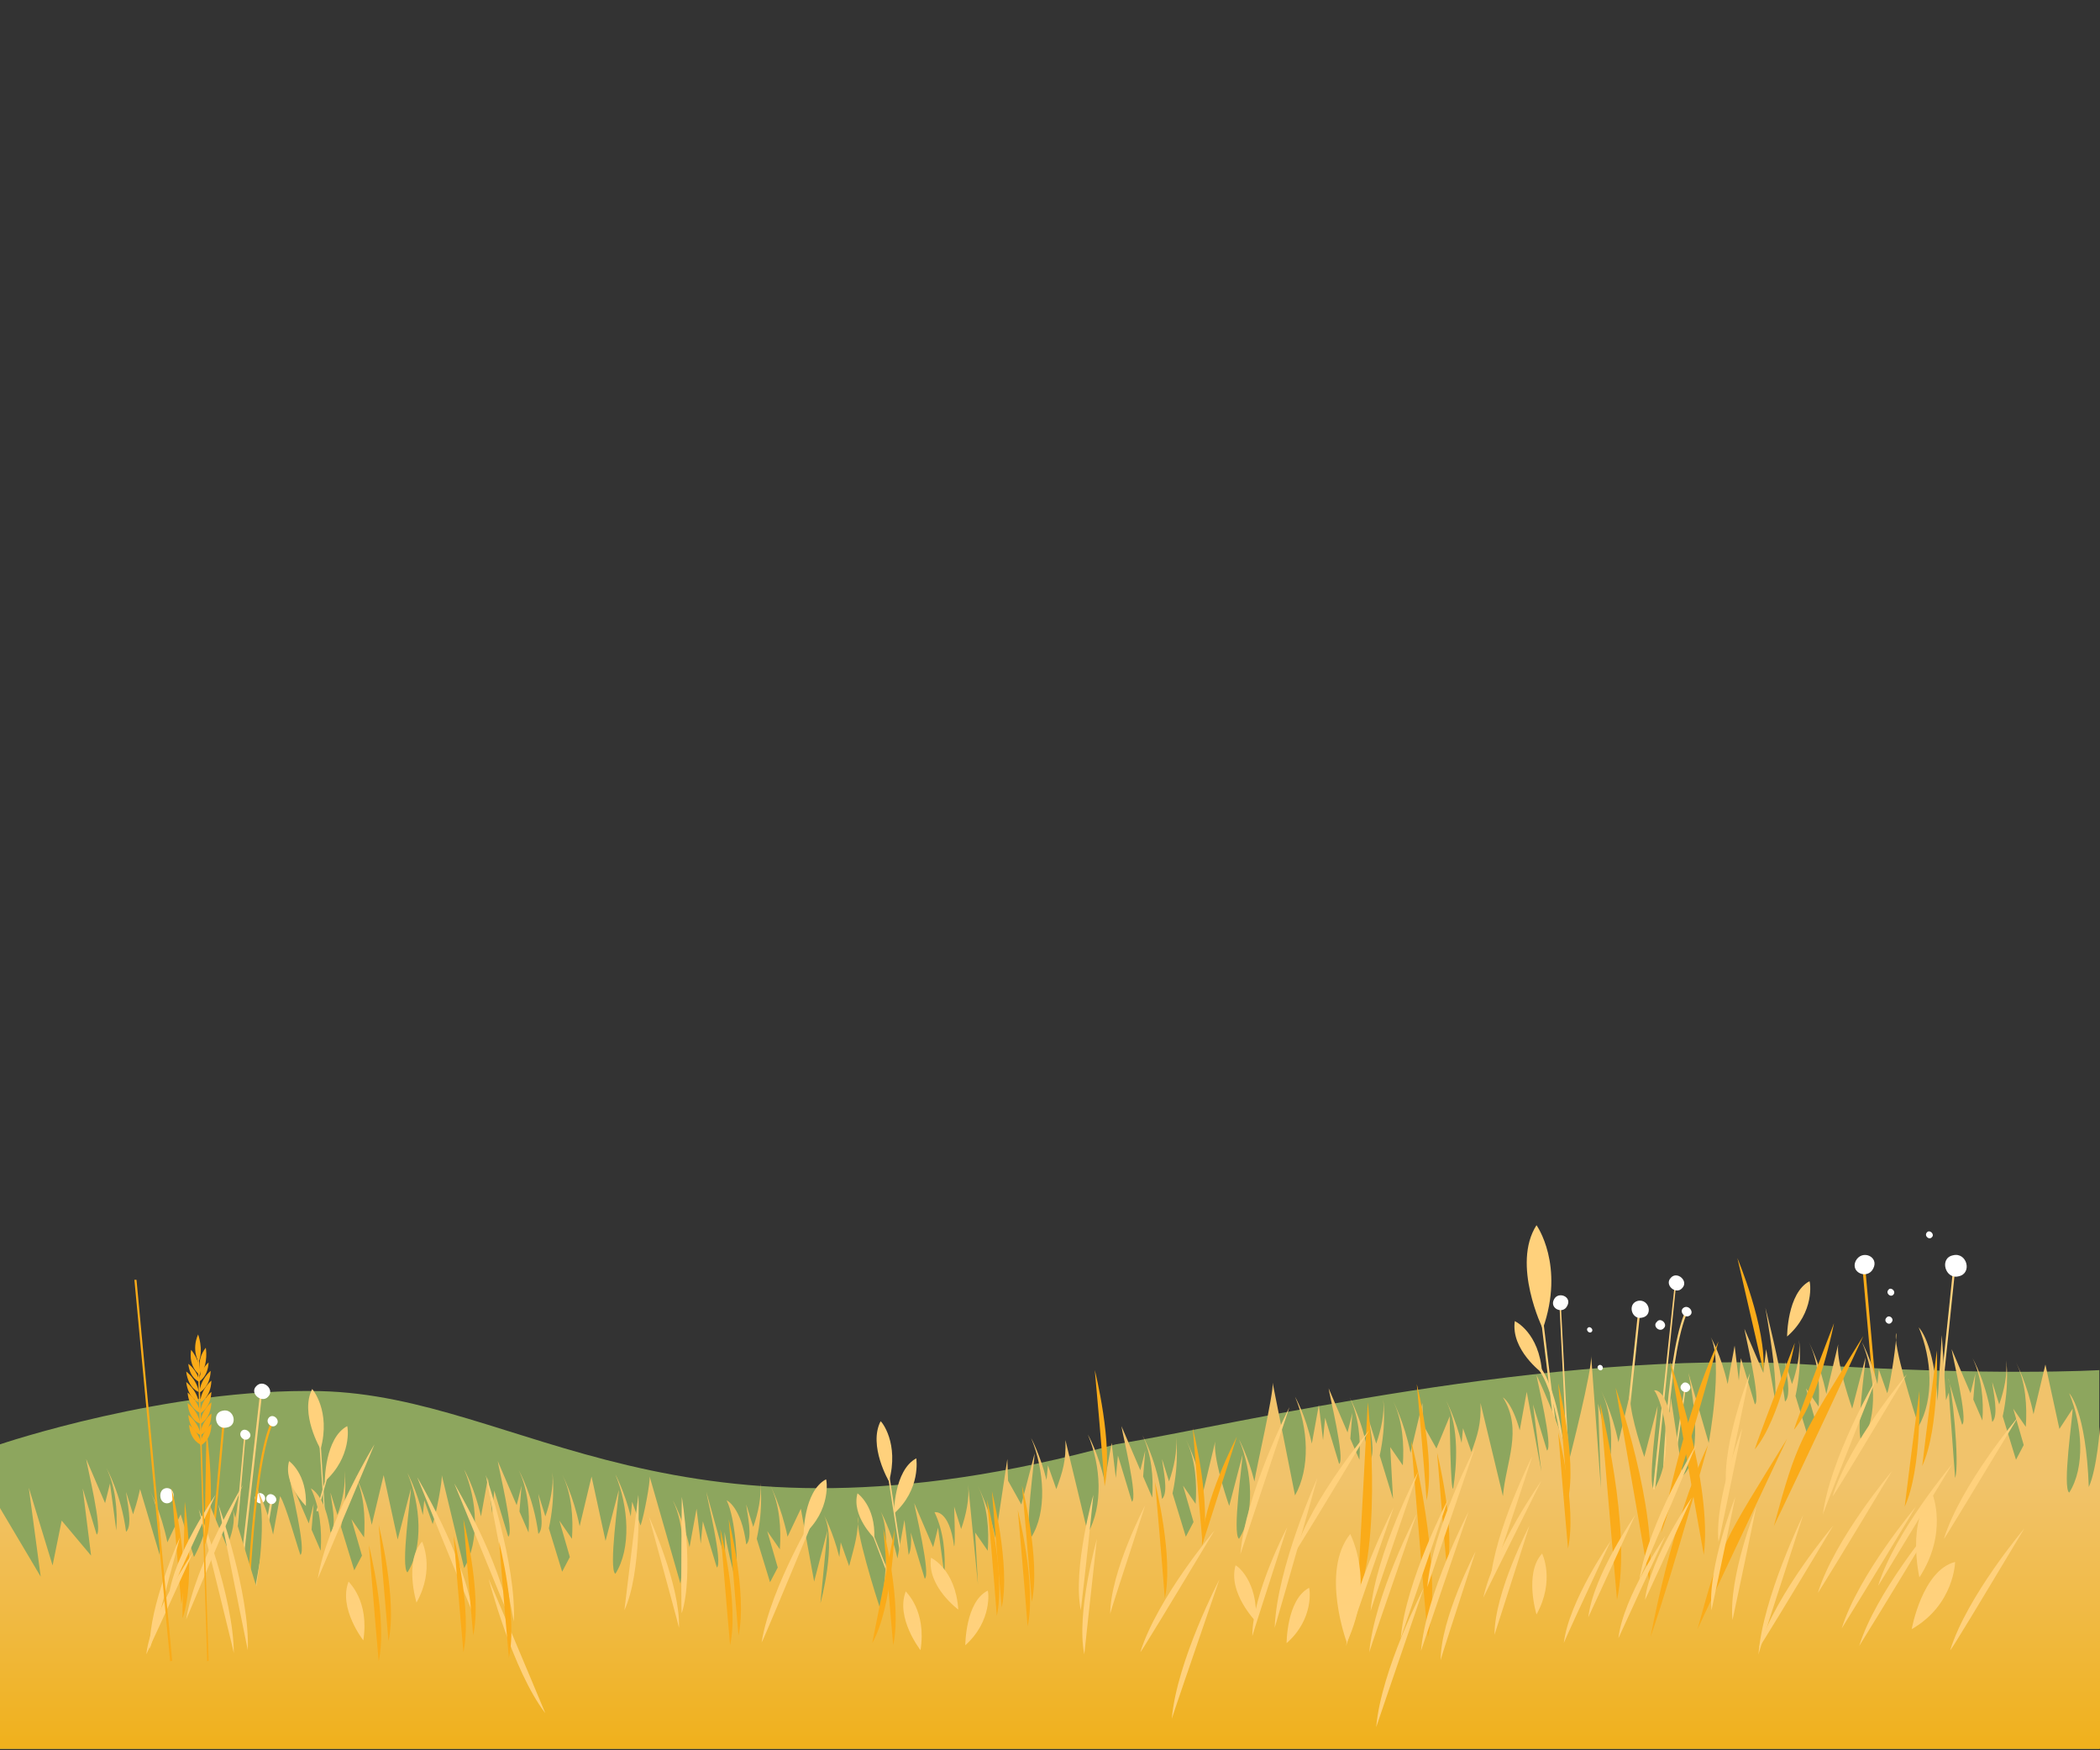 <?xml version="1.0" encoding="utf-8"?>
<!-- Generator: Adobe Illustrator 27.3.0, SVG Export Plug-In . SVG Version: 6.00 Build 0)  -->
<svg version="1.1" id="Layer_12" xmlns="http://www.w3.org/2000/svg" xmlns:xlink="http://www.w3.org/1999/xlink" x="0px" y="0px"
	 width="300px" height="250px" viewBox="0 0 300 250" style="enable-background:new 0 0 300 250;" xml:space="preserve">
<rect x="0" y="0" width="300" height="250" fill="#333333" stroke="none"/>
<style type="text/css">
	.st0{fill:none;}
	.st1{fill:#8DA65E;}
	.st2{fill:#FFD17C;}
	.st3{fill:#FFFFFF;}
	.st4{fill:#FAAB19;}
	.st5{fill:url(#SVGID_1_);}
</style>
<rect x="0" class="st0" width="299.9" height="250"/>
<path class="st1" d="M300,249.8H0v-43.5c0,0,23.9-8.1,45.8-7.6c28.9,0.7,50.2,25,113.6,7.6c17.4-2.9,62-13.7,98.9-11.4
	c26.4,1.7,41.6,0.8,41.6,0.8V249.8z"/>
<g>
	<g>
		<g>
			<polygon class="st2" points="232.5,201.6 234,187.5 234.3,187.5 232.8,201.7 			"/>
			<polygon class="st2" points="236.1,213 239.2,183.9 239.4,183.9 236.4,213.1 			"/>
			<path class="st3" d="M234.6,188.2c-1.5,0.4-2.2-2-0.6-2.4C235.6,185.5,236.2,187.9,234.6,188.2z"/>
			<path class="st3" d="M240.3,184c-0.9,1-2.6-0.5-1.6-1.5C239.6,181.5,241.3,183,240.3,184z"/>
			<polygon class="st2" points="222.8,186.8 223,186.7 225.6,237.2 225.3,237.3 			"/>
			<path class="st3" d="M223.9,186.5c-0.6,1.3-2.6,0.4-1.9-0.9C222.6,184.4,224.6,185.2,223.9,186.5z"/>
			<path class="st3" d="M237.7,189.7c-0.6,0.7-1.7-0.3-1-0.9C237.2,188.1,238.3,189.1,237.7,189.7z"/>
			<path class="st3" d="M228.9,195.6c-0.3,0.4-0.9-0.2-0.6-0.5C228.6,194.7,229.2,195.2,228.9,195.6z"/>
			<path class="st3" d="M227.4,190.2c-0.3,0.4-0.9-0.2-0.6-0.5C227.1,189.3,227.7,189.9,227.4,190.2z"/>
			<path class="st2" d="M237.7,215.1h-0.3c0-0.2,0.4-20.5,3.2-27.4l0.3,0.1C238.1,194.7,237.7,214.9,237.7,215.1z"/>
			<path class="st3" d="M241.4,187.9c-0.7,0.5-1.6-0.6-0.9-1.1C241.2,186.3,242.1,187.4,241.4,187.9L241.4,187.9z"/>
			<polygon class="st2" points="237.1,221.8 240.6,198.5 240.8,198.5 237.4,221.9 			"/>
			<path class="st3" d="M241.3,198.6c-0.6,0.7-1.7-0.3-1-0.9C240.8,197,241.9,198,241.3,198.6z"/>
		</g>
		<g>
			<polygon class="st2" points="277.1,199.6 279,181.4 279.3,181.4 277.4,199.6 			"/>
			<path class="st3" d="M279.8,182.3c-1.9,0.5-2.8-2.6-0.8-3C281,178.8,281.8,181.9,279.8,182.3z"/>
			<polygon class="st4" points="266.1,181.5 266.5,181.5 269.9,219.6 269.5,219.7 			"/>
			<path class="st3" d="M267.6,181.2c-0.8,1.6-3.3,0.6-2.5-1.1C266,178.4,268.5,179.5,267.6,181.2z"/>
			<path class="st3" d="M276,176.7c-0.4,0.5-1.2-0.2-0.7-0.7C275.7,175.6,276.4,176.3,276,176.7z"/>
			<path class="st3" d="M270.2,188.9c-0.4,0.5-1.2-0.2-0.7-0.7C269.9,187.7,270.7,188.4,270.2,188.9z"/>
			<path class="st3" d="M270.5,184.9c-0.4,0.5-1.2-0.2-0.7-0.7C270.1,183.8,270.9,184.4,270.5,184.9z"/>
		</g>
		<g>
			<path class="st2" d="M46.4,211.6c0,0,0-6.2,3.2-7.9C49.7,203.8,50.3,208.1,46.4,211.6z"/>
			<polygon class="st2" points="45.2,215.8 46.9,209.9 47.1,209.9 45.4,215.9 			"/>
		</g>
		<g>
			<path class="st2" d="M45.8,207c0,0-3-5.1-1.2-8.6C44.6,198.4,47.3,201.5,45.8,207z"/>
			<polygon class="st2" points="46.5,219 45.6,205.9 45.8,205.9 46.6,219 			"/>
		</g>
		<g>
			<path class="st2" d="M127.7,216.2c0,0,0-6.2,3.2-7.9C130.9,208.4,131.6,212.7,127.7,216.2z"/>
			<path class="st2" d="M124.9,219.7c0,0-3.3-3.2-2.4-6.4C122.5,213.3,125.1,215.1,124.9,219.7z"/>
			<path class="st2" d="M127,211.6c0,0-3-5.1-1.2-8.6C125.9,203,128.5,206.1,127,211.6z"/>
			<polygon class="st2" points="128.8,223.4 126.6,209.2 126.8,209.1 129,223.4 			"/>
			<polygon class="st2" points="126.8,224.9 124.6,219.1 124.7,219 127,224.8 			"/>
		</g>
		<g>
			<path class="st2" d="M220.3,196.1c0,0-4.5-3.3-3.9-7.4C216.4,188.7,219.9,190.3,220.3,196.1z"/>
			<path class="st2" d="M223.2,207.3c-1.3-10-3.7-12-3.7-12.1l0.2-0.3c0.1,0.1,2.5,2.1,3.8,12.3L223.2,207.3z"/>
		</g>
		<g>
			<polygon class="st2" points="220.1,188.1 220.4,188.1 222.6,206.2 222.3,206.2 			"/>
			<path class="st2" d="M220.4,189.8c0,0-4.5-9.2-0.9-14.8C219.5,175,223.6,180.7,220.4,189.8z"/>
		</g>
		<g>
			<g>
				<polygon class="st4" points="30.3,219.6 31.8,203.1 32.1,203.2 30.6,219.6 				"/>
				<polygon class="st2" points="32.3,233.5 34.9,204.9 35.1,204.9 32.6,233.6 				"/>
				<polygon class="st2" points="34,227.1 37.1,199.4 37.4,199.4 34.3,227.2 				"/>
				<path class="st3" d="M32.4,203.9c-1.6,0.4-2.2-2.1-0.6-2.4C33.4,201.1,34.1,203.6,32.4,203.9L32.4,203.9z"/>
				<path class="st3" d="M38.3,199.5c-0.9,1-2.7-0.5-1.7-1.5C37.6,196.9,39.3,198.5,38.3,199.5z"/>
				<path class="st3" d="M35.6,205.4c-0.6,0.7-1.7-0.3-1.1-1C35.1,203.8,36.2,204.8,35.6,205.4z"/>
				<path class="st3" d="M37.7,214.5c-0.6,0.7-1.7-0.3-1.1-1C37.3,212.8,38.3,213.8,37.7,214.5z"/>
				<path class="st4" d="M35.4,233.5h-0.3c0-0.2,0.6-23.1,3.5-30.1l0.3,0.1C36,210.5,35.4,233.3,35.4,233.5L35.4,233.5z"/>
				<path class="st3" d="M39.5,203.5c-0.6,0.7-1.7-0.3-1.1-1C39,201.8,40.1,202.8,39.5,203.5z"/>
				<polygon class="st2" points="35.2,234.1 38.6,214.5 38.9,214.6 35.5,234.1 				"/>
				<path class="st3" d="M39.3,214.6c-0.6,0.7-1.7-0.3-1.1-1C38.8,213,39.9,214,39.3,214.6z"/>
			</g>
			<path class="st3" d="M24.8,213.6c0,1.5-1.9,1.5-1.9,0C22.9,212.2,24.8,212.2,24.8,213.6z"/>
		</g>
		
			<linearGradient id="SVGID_1_" gradientUnits="userSpaceOnUse" x1="150.013" y1="38.44" x2="150.013" y2="0.98" gradientTransform="matrix(1 0 0 -1 0 250)">
			<stop  offset="0" style="stop-color:#F1C36B"/>
			<stop  offset="1" style="stop-color:#F0B11D"/>
		</linearGradient>
		<path class="st5" d="M300,203.8c0,0-0.4,5.9-1.6,8.6c-0.4-11-2.8-13.4-2.8-13.4c1.9,4.6,2.3,10.6,0,14.2c-1-0.7,0.5-10.9,0.5-12
			l-1.9,2.9l-2-9.2l-1.7,7.1c-0.9-4.4-2.5-7.4-2.5-7.4c1.4,2.8,1.6,6.3,1.4,9.2l-1.8-2.6l1.5,5.2l-1.1,2.1l-1.9-6.2
			c1-4.6,0.5-8,0.5-8c0.2,2-0.3,4.3-1,6.3l-1-3.2c0.1,1.2,1,4.8,0,5.7c-0.7-5.4-2.8-9.1-2.8-9.1c1.3,2.7,1.6,6,1.4,8.9l-1.3-3
			l0.3-3.7l-0.7,2.8l-2.7-6.3c0.1,0.9,2.4,10.2,1.5,10.8l-2-6.6c0.5,0.6,1.7,12.2,1,14.2l-0.9-12.2l-0.4,1.1l-0.6-9.3l-0.6,9.4
			c-0.5-8.5-2.7-10.5-2.7-10.5c1.9,4.5,2.2,10.2,0,14.1c-0.6-1.8-3.8-11.9-3.2-13.3c0.1,0.8-0.8,7.2-1.3,8.6l-1.2-3.4l-0.2,2.1
			c-0.9-3.6-2.2-6-2.2-6c1.9,4.6,2.3,10.6,0,14.2c-1-0.7,0.5-10.9,0.5-12l-1.9,7.3c-0.7-2-2.3-7.1-2-9.2l-1.7,7.1
			c-0.9-4.4-2.5-7.4-2.5-7.4c1.4,2.8,1.6,6.3,1.4,9.2l-1.8-2.6l1.5,5.2l-1.1,2.1l-1.9-6.2c1-4.6,0.5-8,0.5-8c0.2,2-0.3,4.3-1,6.3
			l-1-3.2c0.1,1.2,1,4.8,0,5.7c-0.7-5.4-2.8-13.4-2.8-13.4c1,5.9,1.6,10.3,1.4,13.2l-1.3-7.3l-0.4,3.4l-2.7-6.3
			c0.1,0.9,2.4,10.2,1.5,10.8l-2-6.6l-0.3,3.2l-0.6-5l-1,5.5c-0.9-4.1-2.4-6.7-2.4-6.7c1.8,3.7-0.3,15.1-0.3,15.1l-2.9-10
			c0.8,4,2,12-0.8,14.7l-1.7-11.1l-0.2,2.1c-0.9-3.6-2.2-3.2-2.2-3.2c0.7,0.7,3.5,8,0,14.2c-1-0.7,0.5-10.9,0.5-12l-1.9,7.3
			c-0.7-2-2.3-7.1-2-9.2l-1.7,7.1c-0.9-4.4-2.5-7.4-2.5-7.4c1.4,2.8,1.6,6.3,1.4,9.2l-1.8-7.3l0.4,12.1l-1.4-19
			c0.2,2-3.1,14.8-3.1,14.8c-0.9-3.1-3.3-9.1-4.7-12c0.1,0.9,2.4,10.2,1.5,10.8l-2-6.6l1.2,9.6l-2.1-11.4l-1,5.5
			c-1.1-4-2.4-4.7-2.4-4.7c2.9,4.6,0.4,9.3,0,14.1l-3.2-13.3c0.1,3-0.4,4.5-1.3,7l-1.2-3.4l-0.2,2.1c-0.9-3.6-2.2-6-2.2-6
			c1.9,3.9,1.5,9.2,1,12.5c-0.4,0.7-0.5-10.3-0.5-10.3l-1.9,4.6l-1.9-3.4l-0.1-3.1l-1.7,7.1c-0.9-4.4-2.5-7.4-2.5-7.4
			c1.4,2.8,1.6,6.3,1.4,9.2l-1.8-2.6l0.4,7.4l-1.9-6.2c1-4.6,0.5-8,0.5-8c0.2,2-0.3,4.3-1,6.3l-1-3.2c0.1,1.2,1,4.8,0,5.7
			c-0.7-5.4-2.8-9.1-2.8-9.1c1.3,2.7,1.6,6,1.4,8.9l-1.3-3l0.3-3.7l-0.7,2.8l-2.7-6.3c0.1,0.9,2.4,10.2,1.5,10.8l-2-6.6l-0.3,3.2
			l-0.6-5l-1,5.5c-0.9-4.1-2.4-6.7-2.4-6.7c1.9,4.5,2.2,10.2,0,14.1l-3.2-16.1c0.2,1.4-2.4,12.5-2.6,14.1c-0.9-3.6-2.2-6-2.2-6
			c1.9,4.6,2.3,10.6,0,14.2c-1-0.7,0.5-10.9,0.5-12l-1.9,7.3c-0.7-2-2.3-7.1-2-9.2l-1.7,7.1c-0.9-4.4-2.5-7.4-2.5-7.4
			c1.4,2.8,1.6,6.3,1.4,9.2l-1.8-2.6l1.5,5.2l-1.1,2.1l-1.9-6.2c1-4.6,0.5-8,0.5-8c0.2,2-0.3,4.3-1,6.3l-1-3.2c0.1,1.2,1,4.8,0,5.7
			c-0.7-5.4-2.8-9.1-2.8-9.1c1.3,2.7,1.6,6,1.4,8.9l-1.3-3l0.3-3.7l-0.7,2.8l-2.7-6.3c0.1,0.9,2.4,10.2,1.5,10.8l-2-6.6l-0.3,3.2
			l-0.6-5l-1,5.5c-0.9-4.1-2.4-6.7-2.4-6.7c1.9,4.5,2.2,10.2,0,14.1l-3.2-13.3c0.1,3-0.4,4.5-1.3,7l-1.2-3.4l-0.2,2.1
			c-0.9-3.6-2.2-6-2.2-6c1.9,4.6,2.3,10.6,0,14.2c-1-0.7,0.5-10.9,0.5-12l-1.9,7.3l-1.9-3.4l-0.1-3.1l-1.7,11.3
			c-0.9-4.4-2.5-7.4-2.5-7.4c1.4,2.8,1.6,6.3,1.4,9.2l-1.8-2.6l0.4,7.4l-1.4-14.2c0.2,2-0.3,4.3-1,6.3l-1-3.2c0,0,0.2,5.3,0,5.7
			c-0.7-5.4-2.8-4.9-2.8-4.9c1.3,2.7,1.6,6,1.4,8.9l-0.9-6.7l-0.7,2.8l-2.7-6.3c0.1,0.9,2.4,10.2,1.5,10.8l-2-6.6
			c0.1,0.8,0.1,2.5-0.3,3.2l-0.6-5l-1,5.5c-0.9-4.1-2.4-6.7-2.4-6.7c1.8,3.7,0,14.1,0,14.1c-0.6-1.8-3.8-11.9-3.2-13.3
			c-0.1,2.7-0.4,3.6-1.3,7l-1.2-3.4l-0.2,2.1c-0.9-3.6-2.2-6-2.2-6c1.9,3.9-0.5,12.6-0.5,12.6l1-10.4l-1.9,7.3l-1.9-10.4l-1.9,4
			c-0.9-4.4-2.5-7.4-2.5-7.4c1.4,2.8,1.6,6.3,1.4,9.2l-1.8-2.6l1.5,5.2l-1.1,2.1l-1.9-6.2c1-4.6,0.5-8,0.5-8c0.2,2-0.3,4.3-1,6.3
			l-1-3.2c0.1,1.2,1,4.8,0,5.7c-0.7-5.4-2.8-6.3-2.8-6.3c1.3,2.7,1.6,8.8,1.4,11.7c-0.6-1.8-1.4-5.4-1.7-7.2l0.1,4l-2.7-9.7
			c0.1,0.9,2.4,10.2,1.5,10.8l-2-6.6l-0.3,3.2l-0.6-5l-1,5.5c-0.9-4.1-2.4-6.7-2.4-6.7c1.8,3.7,1.6,8.6,1.1,11.9l-4.4-15.3
			c0.1,0.8-0.8,5.6-1.3,7l-1.2-3.4l-0.2,2.1c-0.9-3.6-2.2-6-2.2-6c1.9,4.6,2.3,10.6,0,14.2c-1-0.7,0.5-10.9,0.5-12l-1.9,7.3l-2-9.2
			l-1.7,7.1c-0.9-4.4-2.5-7.4-2.5-7.4c1.4,2.8,1.6,6.3,1.4,9.2l-1.8-2.6l1.5,5.2l-1.1,2.1l-1.9-6.2c1-4.6,0.5-8,0.5-8
			c0.2,2-0.3,4.3-1,6.3l-1-3.2c0.1,1.2,1,4.8,0,5.7c-0.7-5.4-2.8-9.1-2.8-9.1c1.3,2.7,1.6,6,1.4,8.9l-1.3-3l0.3-3.7l-0.7,2.8
			l-2.7-6.3c0.1,0.9,2.4,10.2,1.5,10.8l-2-6.6l-0.3,3.2l-0.6-5l-1,5.5c-0.9-4.1-2.4-6.7-2.4-6.7c1.9,4.5,2.2,10.2,0,14.1l-3.2-13.3
			c0.1,0.8-0.8,5.6-1.3,7l-1.2-3.4l-0.2,2.1c-0.9-3.6-2.2-6-2.2-6c1.9,4.6,2.3,10.6,0,14.2c-1-0.7,0.5-10.9,0.5-12l-1.9,7.3l-2-9.2
			l-1.7,7.1c-0.9-4.4-2.5-7.4-2.5-7.4c1.4,2.8,1.6,6.3,1.4,9.2l-1.8-2.6l1.5,5.2l-1.1,2.1l-1.9-6.2c1-4.6,0.5-8,0.5-8
			c0.2,2-0.3,4.3-1,6.3l-1-3.2c0.1,1.2,1,4.8,0,5.7c-0.7-5.4-2.8-6.3-2.8-6.3c1.3,2.7,1.6,6,1.4,8.9l-1.3-3l0.3-3.7l-0.7,2.8
			l-2.7-6.3c0.1,0.9,2.4,10.2,1.5,10.8c-0.5-1.4-2.1-7.2-2.9-8.4l-1,5.5c-0.9-4.1-2.4-6.7-2.4-6.7c1.8,3.7,0,14.1,0,14.1l-2.7-8.8
			c0.2-2.8,0-4.6,0-4.6c0.1,1.2,0,2.4-0.3,3.6l-0.4-1.4c0.5,1.9-0.1,3.8-0.8,5.5l-3.3-8c1.9,3.9-1.4,9.5-1.4,9.5l-1.9-6.1l-1.9,4
			c-0.9-4.4-2.5-7.4-2.5-7.4c1.4,2.8,1.6,6.3,1.4,9.2l-2.8-9.4c-0.2,0.8-0.3,1.5-1,3.6l-1-3.2c0.1,1.2,1,4.8,0,5.7
			c-0.7-5.4-2.8-9.1-2.8-9.1c1.3,2.7,1.6,6,1.4,8.9l-0.9-6.7l-0.7,2.8l-2.7-6.3c0.1,0.9,2.4,10.2,1.5,10.8l-2-6.6l1.2,9.6l-4.2-5
			l-1.3,6.4l-3.4-11.1l1.7,12.7L0,215.4v34.4h300L300,203.8L300,203.8z"/>
		<path class="st4" d="M165,211.7c0,0,2.7,10.7,1.4,16.6C166.4,228.3,165.9,221.7,165,211.7L165,211.7z"/>
		<path class="st4" d="M222.6,197.6c0,0,2.7,10.7,1.4,16.6C224,214.1,223.4,207.5,222.6,197.6z"/>
		<path class="st4" d="M222.6,204.6c0,0,2.7,10.7,1.4,16.6C224,221.2,223.4,214.5,222.6,204.6z"/>
		<path class="st4" d="M274.2,198.7c0,0,0.4,11.1-2.1,16.5C272.1,215.2,272.9,208.6,274.2,198.7z"/>
		<path class="st4" d="M276.7,192.9c0,0,0.4,11.1-2.1,16.5C274.6,209.3,275.4,202.7,276.7,192.9z"/>
		<path class="st4" d="M205.3,207.5c0,0,2.7,10.7,1.4,16.6C206.7,224.1,206.1,217.5,205.3,207.5L205.3,207.5z"/>
		<path class="st4" d="M202.4,197.7c0,0,2.7,10.7,1.4,16.6C203.8,214.2,203.3,207.6,202.4,197.7L202.4,197.7z"/>
		<path class="st4" d="M201.6,205.8c0,0,4.6,18,2.4,28C203.9,233.8,203,222.6,201.6,205.8z"/>
		<path class="st4" d="M195.4,200.3c0,0,2.1,18.7-1.5,28.1C193.9,228.4,194.5,217.1,195.4,200.3z"/>
		<path class="st4" d="M228.6,200.5c0,0,4.6,18,2.4,28C231,228.5,230,217.3,228.6,200.5z"/>
		<path class="st4" d="M230.8,198.2c0,0,6.1,17.4,4.8,27.6C235.6,225.8,233.7,214.8,230.8,198.2z"/>
		<path class="st4" d="M238.6,194.5c0,0,6.1,17.4,4.8,27.6C243.4,222.1,241.4,211.1,238.6,194.5z"/>
		<path class="st4" d="M256.4,191.8c0,0-2.1,10.9-5.7,15.2C250.6,207,252.9,200.9,256.4,191.8z"/>
		<path class="st4" d="M262,189c0,0-2.1,10.9-5.7,15.2C256.2,204.2,258.5,198.1,262,189z"/>
		<path class="st4" d="M248.2,179.7c0,0,4.2,10,3.7,16.1C251.9,195.7,250.4,189.3,248.2,179.7z"/>
		<path class="st2" d="M192.4,234.6c0,0-3.8-10.2,0.5-15.5C192.8,219.1,196.6,225.6,192.4,234.6z"/>
		<path class="st2" d="M183.8,234.7c0,0,0-6.2,3.2-7.9C187.1,226.8,187.8,231.2,183.8,234.7z"/>
		<path class="st2" d="M114.8,219.2c0,0,0-6.2,3.2-7.9C118.1,211.3,118.8,215.7,114.8,219.2z"/>
		<path class="st2" d="M255.3,190.9c0,0,0-6.2,3.2-7.9C258.6,183.1,259.3,187.4,255.3,190.9z"/>
		<path class="st2" d="M43.7,215.1c0,0-3.3-3.2-2.4-6.4C41.3,208.7,43.9,210.5,43.7,215.1z"/>
		<path class="st2" d="M179.4,231.6c0,0-4-4.1-2.9-8C176.6,223.5,179.8,225.8,179.4,231.6z"/>
		<path class="st2" d="M184.2,201c0,0-6.3,12.4-7,21C177.2,222,180,213.6,184.2,201z"/>
		<path class="st2" d="M188.2,211.1c0,0-5.8,12.8-6.1,21.4C182.1,232.5,184.6,224,188.2,211.1z"/>
		<path class="st2" d="M220.2,211.5c0,0-6.7,9.5-8.3,16.7C211.9,228.2,215.2,221.5,220.2,211.5z"/>
		<path class="st2" d="M218.9,208c0,0-5.4,10.6-6,18C212.9,226,215.4,218.8,218.9,208z"/>
		<path class="st4" d="M244,206.4c0,0-4.7,17.2-8.2,27.4C235.8,233.8,238.7,217.6,244,206.4z"/>
		<path class="st4" d="M245.5,191.6c0,0-4.7,17.2-8.2,27.4C237.3,219,240.2,202.8,245.5,191.6z"/>
		<path class="st2" d="M288.3,202.4c0,0-8.2,9.7-10.6,17.4C277.8,219.8,282,212.8,288.3,202.4z"/>
		<path class="st2" d="M289.2,218.3c0,0-8.2,9.7-10.6,17.4C278.7,235.8,282.9,228.8,289.2,218.3z"/>
		<path class="st2" d="M173.5,218.6c0,0-8.2,9.7-10.6,17.4C163,236,167.2,229.1,173.5,218.6z"/>
		<path class="st2" d="M195.6,204.3c0,0-8.2,9.7-10.6,17.4C185,221.8,189.3,214.8,195.6,204.3z"/>
		<g>
			<path class="st2" d="M270.3,210.1c0,0-8.2,9.7-10.6,17.4C259.7,227.6,264,220.6,270.3,210.1z"/>
			<path class="st2" d="M257.6,216.4c0,0-5.8,11.8-6.4,20C251.1,236.4,253.7,228.4,257.6,216.4z"/>
			<path class="st4" d="M266.2,190.8c-9.2,14.9-9.4,14.8-12.8,27.2C253.4,218,258.6,207.2,266.2,190.8z"/>
			<path class="st4" d="M255.3,205.5c-9.2,14.9-9.4,14.8-12.8,27.2C242.5,232.7,247.6,221.8,255.3,205.5z"/>
			<path class="st2" d="M276.2,217.7c0,0-8.2,9.7-10.6,17.4C265.6,235.1,269.9,228.2,276.2,217.7z"/>
			<path class="st2" d="M278.9,209.1c0,0-8.2,9.7-10.6,17.4C268.3,226.6,272.5,219.6,278.9,209.1z"/>
			<path class="st2" d="M272.4,196.3c0,0-8.2,9.7-10.6,17.4C261.9,213.8,266.1,206.8,272.4,196.3z"/>
			<path class="st2" d="M268,197c0,0-6.6,11.3-7.6,19.4C260.3,216.4,263.4,208.7,268,197z"/>
			<path class="st2" d="M273.7,215.2c0,0-8.2,9.7-10.6,17.4C263.1,232.6,267.4,225.7,273.7,215.2z"/>
			<path class="st2" d="M261.9,217.9c0,0-8.2,9.7-10.6,17.4C251.4,235.3,255.6,228.4,261.9,217.9z"/>
		</g>
		<g>
			<path class="st2" d="M202.6,210.2c0,0-6.1,11.7-6.8,19.9C195.8,230,198.5,222.1,202.6,210.2z"/>
			<path class="st2" d="M202.4,216.2c0,0-6.1,11.7-6.8,19.9C195.5,236.1,198.3,228.1,202.4,216.2z"/>
			<path class="st2" d="M209.8,215.9c0,0-6.1,11.7-6.8,19.9C203,235.8,205.7,227.8,209.8,215.9z"/>
			<path class="st2" d="M203.4,226.8c0,0-6.1,11.7-6.8,19.9C196.6,246.7,199.3,238.7,203.4,226.8z"/>
			<path class="st2" d="M174.2,225.6c0,0-6.1,11.7-6.8,19.9C167.4,245.4,170.1,237.5,174.2,225.6z"/>
			<path class="st2" d="M69.8,225.5c0,0,3.4,13.1,8.1,19.2C77.9,244.7,74.7,237,69.8,225.5z"/>
			<path class="st2" d="M210.7,206.8c0,0-6.1,11.7-6.8,19.9C203.9,226.7,206.6,218.7,210.7,206.8z"/>
			<path class="st2" d="M206.9,214.1c0,0-6.1,11.7-6.8,19.9C200.1,234,202.8,226.1,206.9,214.1z"/>
			<path class="st2" d="M199.1,215.3c0,0-6.1,11.7-6.8,19.9C192.2,235.1,195,227.2,199.1,215.3z"/>
		</g>
		<g>
			<path class="st2" d="M233.6,216.4c0,0-6,8.6-6.7,14.6C226.9,231,229.6,225.2,233.6,216.4z"/>
			<path class="st2" d="M241.7,213.9c0,0-6,8.6-6.7,14.6C235,228.6,237.7,222.7,241.7,213.9z"/>
			<path class="st2" d="M237.9,219.4c0,0-6,8.6-6.7,14.6C231.2,234,233.9,228.1,237.9,219.4z"/>
			<path class="st2" d="M230.1,220.1c0,0-6,8.6-6.7,14.6C223.3,234.8,226,228.9,230.1,220.1z"/>
		</g>
		<g>
			<path class="st2" d="M156.2,213.5c0,0-3,10.6-1.8,16.5C154.4,230,155.2,223.4,156.2,213.5z"/>
			<path class="st2" d="M163.6,215c0,0-5,9.5-5,15.6C158.5,230.5,160.6,224.3,163.6,215z"/>
			<path class="st2" d="M156.7,219.8c0,0-3,10.6-1.8,16.5C154.9,236.3,155.6,229.7,156.7,219.8z"/>
		</g>
		<path class="st2" d="M183.9,218.1c0,0-5,9.5-5,15.6C178.9,233.6,180.9,227.4,183.9,218.1z"/>
		<g>
			<path class="st2" d="M210.8,221.6c0,0-5,9.5-5,15.6C205.7,237.2,207.8,230.9,210.8,221.6z"/>
			<path class="st2" d="M218.5,217.9c0,0-5,9.5-5,15.6C213.5,233.5,215.5,227.3,218.5,217.9z"/>
		</g>
		<g>
			<path class="st2" d="M250,196.1c0,0-4,10.1-3.4,16.2C246.6,212.2,248,205.8,250,196.1z"/>
			<path class="st2" d="M250.9,215.2c0,0-4,10.1-3.4,16.2C247.5,231.4,248.9,224.9,250.9,215.2z"/>
			<path class="st2" d="M247.9,213.8c0,0-4,10.1-3.4,16.2C244.5,230,245.9,223.5,247.9,213.8z"/>
			<path class="st2" d="M248.9,204c0,0-4,10.1-3.4,16.2C245.6,220.1,246.9,213.7,248.9,204z"/>
		</g>
		<g>
			<path class="st2" d="M64.9,211.9c0,0,6.7,11.2,7.9,19.3C72.8,231.1,69.6,223.4,64.9,211.9z"/>
			<path class="st2" d="M59.6,211c0,0,6.7,11.2,7.9,19.3C67.5,230.3,64.3,222.6,59.6,211z"/>
			<path class="st2" d="M28.4,215.6c0,0,5,12.4,5,20.6C33.5,236.2,31.4,228,28.4,215.6z"/>
			<path class="st2" d="M31.2,214.9c0,0,4.5,12.6,4.2,20.8C35.4,235.7,33.7,227.4,31.2,214.9z"/>
			<path class="st2" d="M69.4,210.7c0,0,4.4,12.7,4,20.9C73.4,231.6,71.8,223.3,69.4,210.7z"/>
		</g>
		<g>
			<path class="st2" d="M92.7,216.6c0,0,4.5,9.8,4.3,15.9C97,232.4,95.3,226.1,92.7,216.6z"/>
			<path class="st2" d="M97.4,213.8c0,0,1.8,10.9,0,16.6C97.3,230.5,97.3,223.8,97.4,213.8z"/>
			<path class="st2" d="M91.2,213.5c0,0,0.5,11.1-2,16.5C89.2,230,90,223.4,91.2,213.5z"/>
		</g>
		<path class="st4" d="M66.2,217c0,0,2.7,10.7,1.4,16.6C67.6,233.6,67,226.9,66.2,217L66.2,217z"/>
		<path class="st4" d="M71.3,220.2c0,0,2.7,10.7,1.4,16.6C72.7,236.8,72.1,230.2,71.3,220.2z"/>
		<path class="st4" d="M64.8,219.4c0,0,2.7,10.7,1.4,16.6C66.2,236,65.6,229.3,64.8,219.4z"/>
		<path class="st4" d="M52.7,220.7c0,0,2.7,10.7,1.4,16.6C54.1,237.3,53.5,230.6,52.7,220.7z"/>
		<path class="st4" d="M54.1,217.8c0,0,2.7,10.7,1.4,16.6C55.5,234.3,54.9,227.7,54.1,217.8z"/>
		<path class="st4" d="M24.5,212.5c0,0,2.7,10.7,1.4,16.6C25.9,229.1,25.3,222.4,24.5,212.5z"/>
		<path class="st4" d="M104.1,217c0,0,2.7,10.7,1.4,16.6C105.5,233.5,104.9,226.9,104.1,217L104.1,217z"/>
		<path class="st4" d="M126.2,218.4c0,0,2.7,10.7,1.4,16.6C127.6,235,127,228.3,126.2,218.4z"/>
		<path class="st4" d="M127.8,218.5c0,0-0.3,11.1-3.2,16.2C124.6,234.7,125.9,228.2,127.8,218.5z"/>
		<path class="st4" d="M102.9,218.4c0,0,2.7,10.7,1.4,16.6C104.3,235,103.7,228.3,102.9,218.4z"/>
		<path class="st4" d="M146,212.2c0,0,2.7,10.7,1.4,16.6C147.4,228.8,146.9,222.2,146,212.2z"/>
		<path class="st4" d="M145.4,215.7c0,0,2.7,10.7,1.4,16.6C146.8,232.3,146.3,225.7,145.4,215.7z"/>
		<path class="st4" d="M170.4,204c0,0,2.7,10.7,1.4,16.6C171.8,220.5,171.2,213.9,170.4,204z"/>
		<path class="st4" d="M176.7,205.2c0,0-5,9.5-5,15.6C171.7,220.8,173.7,214.6,176.7,205.2z"/>
		<path class="st4" d="M141,214.2c0,0,2.7,10.7,1.4,16.6C142.4,230.8,141.9,224.1,141,214.2z"/>
		<path class="st4" d="M141.7,213c0,0,2.7,10.7,1.4,16.6C143.1,229.6,142.5,222.9,141.7,213L141.7,213z"/>
		<path class="st4" d="M156.4,195.7c0,0,2.7,10.7,1.4,16.6C157.8,212.2,157.3,205.6,156.4,195.7z"/>
		<path class="st4" d="M26.4,214.5c0,0,1.6,11-0.3,16.6C26,231.1,26.2,224.4,26.4,214.5z"/>
		<path class="st4" d="M29.5,204.3c0,0,1.6,11-0.3,16.6C29.2,221,29.3,214.3,29.5,204.3z"/>
		<path class="st2" d="M242.3,206.4c0,0-6.8,11.1-8.1,19.2C234.2,225.6,237.5,217.9,242.3,206.4z"/>
		<path class="st2" d="M27.6,221.7c0,0-6,8.6-6.7,14.6C20.9,236.3,23.6,230.5,27.6,221.7z"/>
		<path class="st2" d="M30.8,213.5c0,0-6,8.6-6.7,14.6C24,228.2,26.7,222.3,30.8,213.5z"/>
		<path class="st2" d="M25.7,219.6c0,0-4.5,9.8-4.3,15.9C21.5,235.4,23.2,229.1,25.7,219.6z"/>
		<path class="st2" d="M34.7,212.1c0,0-6.8,11.1-8.1,19.2C26.6,231.3,29.8,223.7,34.7,212.1z"/>
		<path class="st2" d="M53.5,206.3c0,0-6.8,11.1-8.1,19.2C45.4,225.5,48.7,217.8,53.5,206.3z"/>
		<path class="st2" d="M116.9,215.4c0,0-6.8,11.1-8.1,19.2C108.9,234.6,112.1,226.9,116.9,215.4z"/>
		<path class="st2" d="M137.9,235c0,0,0-6.2,3.2-7.8C141.2,227.2,141.8,231.5,137.9,235z"/>
		<path class="st2" d="M131.5,235.7c0,0-3.6-4.6-2.1-8.4C129.4,227.4,132.4,230,131.5,235.7z"/>
		<path class="st2" d="M51.9,234.3c0,0-3.6-4.6-2.1-8.4C49.8,226,52.8,228.6,51.9,234.3z"/>
		<path class="st2" d="M59.5,228.9c0,0-1.8-5.9,0.8-8.7C60.3,220.2,62.2,224.1,59.5,228.9z"/>
		<path class="st2" d="M219.5,230.6c0,0-1.8-5.9,0.8-8.7C220.3,221.9,222.2,225.7,219.5,230.6z"/>
		<path class="st2" d="M273.1,232.7c0,0,1.5-8.4,6.2-9.6C279.3,223.1,279.2,229.2,273.1,232.7z"/>
		<path class="st2" d="M274.2,225.3c0,0-1.9-8.3,1.9-11.8C276.1,213.5,278.3,219,274.2,225.3z"/>
	</g>
	<polygon class="st4" points="19.2,182.8 19.5,182.8 24.6,237.2 24.3,237.3 	"/>
	<g>
		<path class="st4" d="M27.3,192.8c0,0,1.4,1.6,1.3,3.6C28.5,196.4,26.9,195.3,27.3,192.8z"/>
		<path class="st4" d="M28.3,190.6c0,0,0.8,2.1,0.1,3.9C28.4,194.6,27.3,192.9,28.3,190.6z"/>
		<path class="st4" d="M29.4,192.5c0,0,0.4,2.2-0.7,3.8C28.7,196.4,27.9,194.4,29.4,192.5z"/>
		<path class="st4" d="M26.9,194.8c0,0,1.3,0.9,1.6,2.6C28.5,197.4,27.1,196.9,26.9,194.8z"/>
		<path class="st4" d="M26.6,195.9c0,0,1.5,1.1,1.8,2.9C28.5,198.9,26.9,198.4,26.6,195.9z"/>
		<path class="st4" d="M26.6,197.4c0,0,1.5,1.1,1.8,2.9C28.4,200.3,26.9,199.8,26.6,197.4z"/>
		<path class="st4" d="M26.8,198.9c0,0,1.5,1.1,1.8,2.9C28.6,201.8,27,201.3,26.8,198.9z"/>
		<path class="st4" d="M26.8,200.4c0,0,1.5,1.1,1.8,2.9C28.6,203.4,27,202.9,26.8,200.4z"/>
		<path class="st4" d="M26.9,202.1c0,0,1.5,1.1,1.8,2.9C28.7,205,27.1,204.5,26.9,202.1z"/>
		<path class="st4" d="M27,203.5c0,0,1.5,1.1,1.8,2.9C28.8,206.4,27.2,205.9,27,203.5z"/>
		<path class="st4" d="M29.8,194.6c0,0-1.3,1.1-1.4,2.8C28.3,197.4,29.7,196.8,29.8,194.6z"/>
		<path class="st4" d="M30.1,195.8c0,0-1.5,1.2-1.6,3.1C28.5,198.9,30,198.2,30.1,195.8z"/>
		<path class="st4" d="M30.2,197.2c0,0-1.5,1.2-1.6,3.1C28.6,200.3,30.1,199.7,30.2,197.2z"/>
		<path class="st4" d="M30.2,198.8c0,0-1.5,1.2-1.6,3.1C28.5,201.9,30.1,201.2,30.2,198.8z"/>
		<path class="st4" d="M30.2,200.3c0,0-1.5,1.2-1.6,3.1C28.6,203.4,30.1,202.7,30.2,200.3z"/>
		<path class="st4" d="M30.2,201.9c0,0-1.5,1.2-1.6,3.1C28.6,205,30.2,204.4,30.2,201.9z"/>
		<path class="st4" d="M30.2,203.4c0,0-1.5,1.2-1.6,3.1C28.6,206.5,30.2,205.8,30.2,203.4z"/>
		<polygon class="st4" points="29.6,237.3 28.2,193.1 28.4,193.1 29.8,237.2 		"/>
	</g>
	<path class="st2" d="M136.9,229.9c0,0-4.5-3.3-3.9-7.4C133,222.5,136.5,224.1,136.9,229.9z"/>
</g>
</svg>
